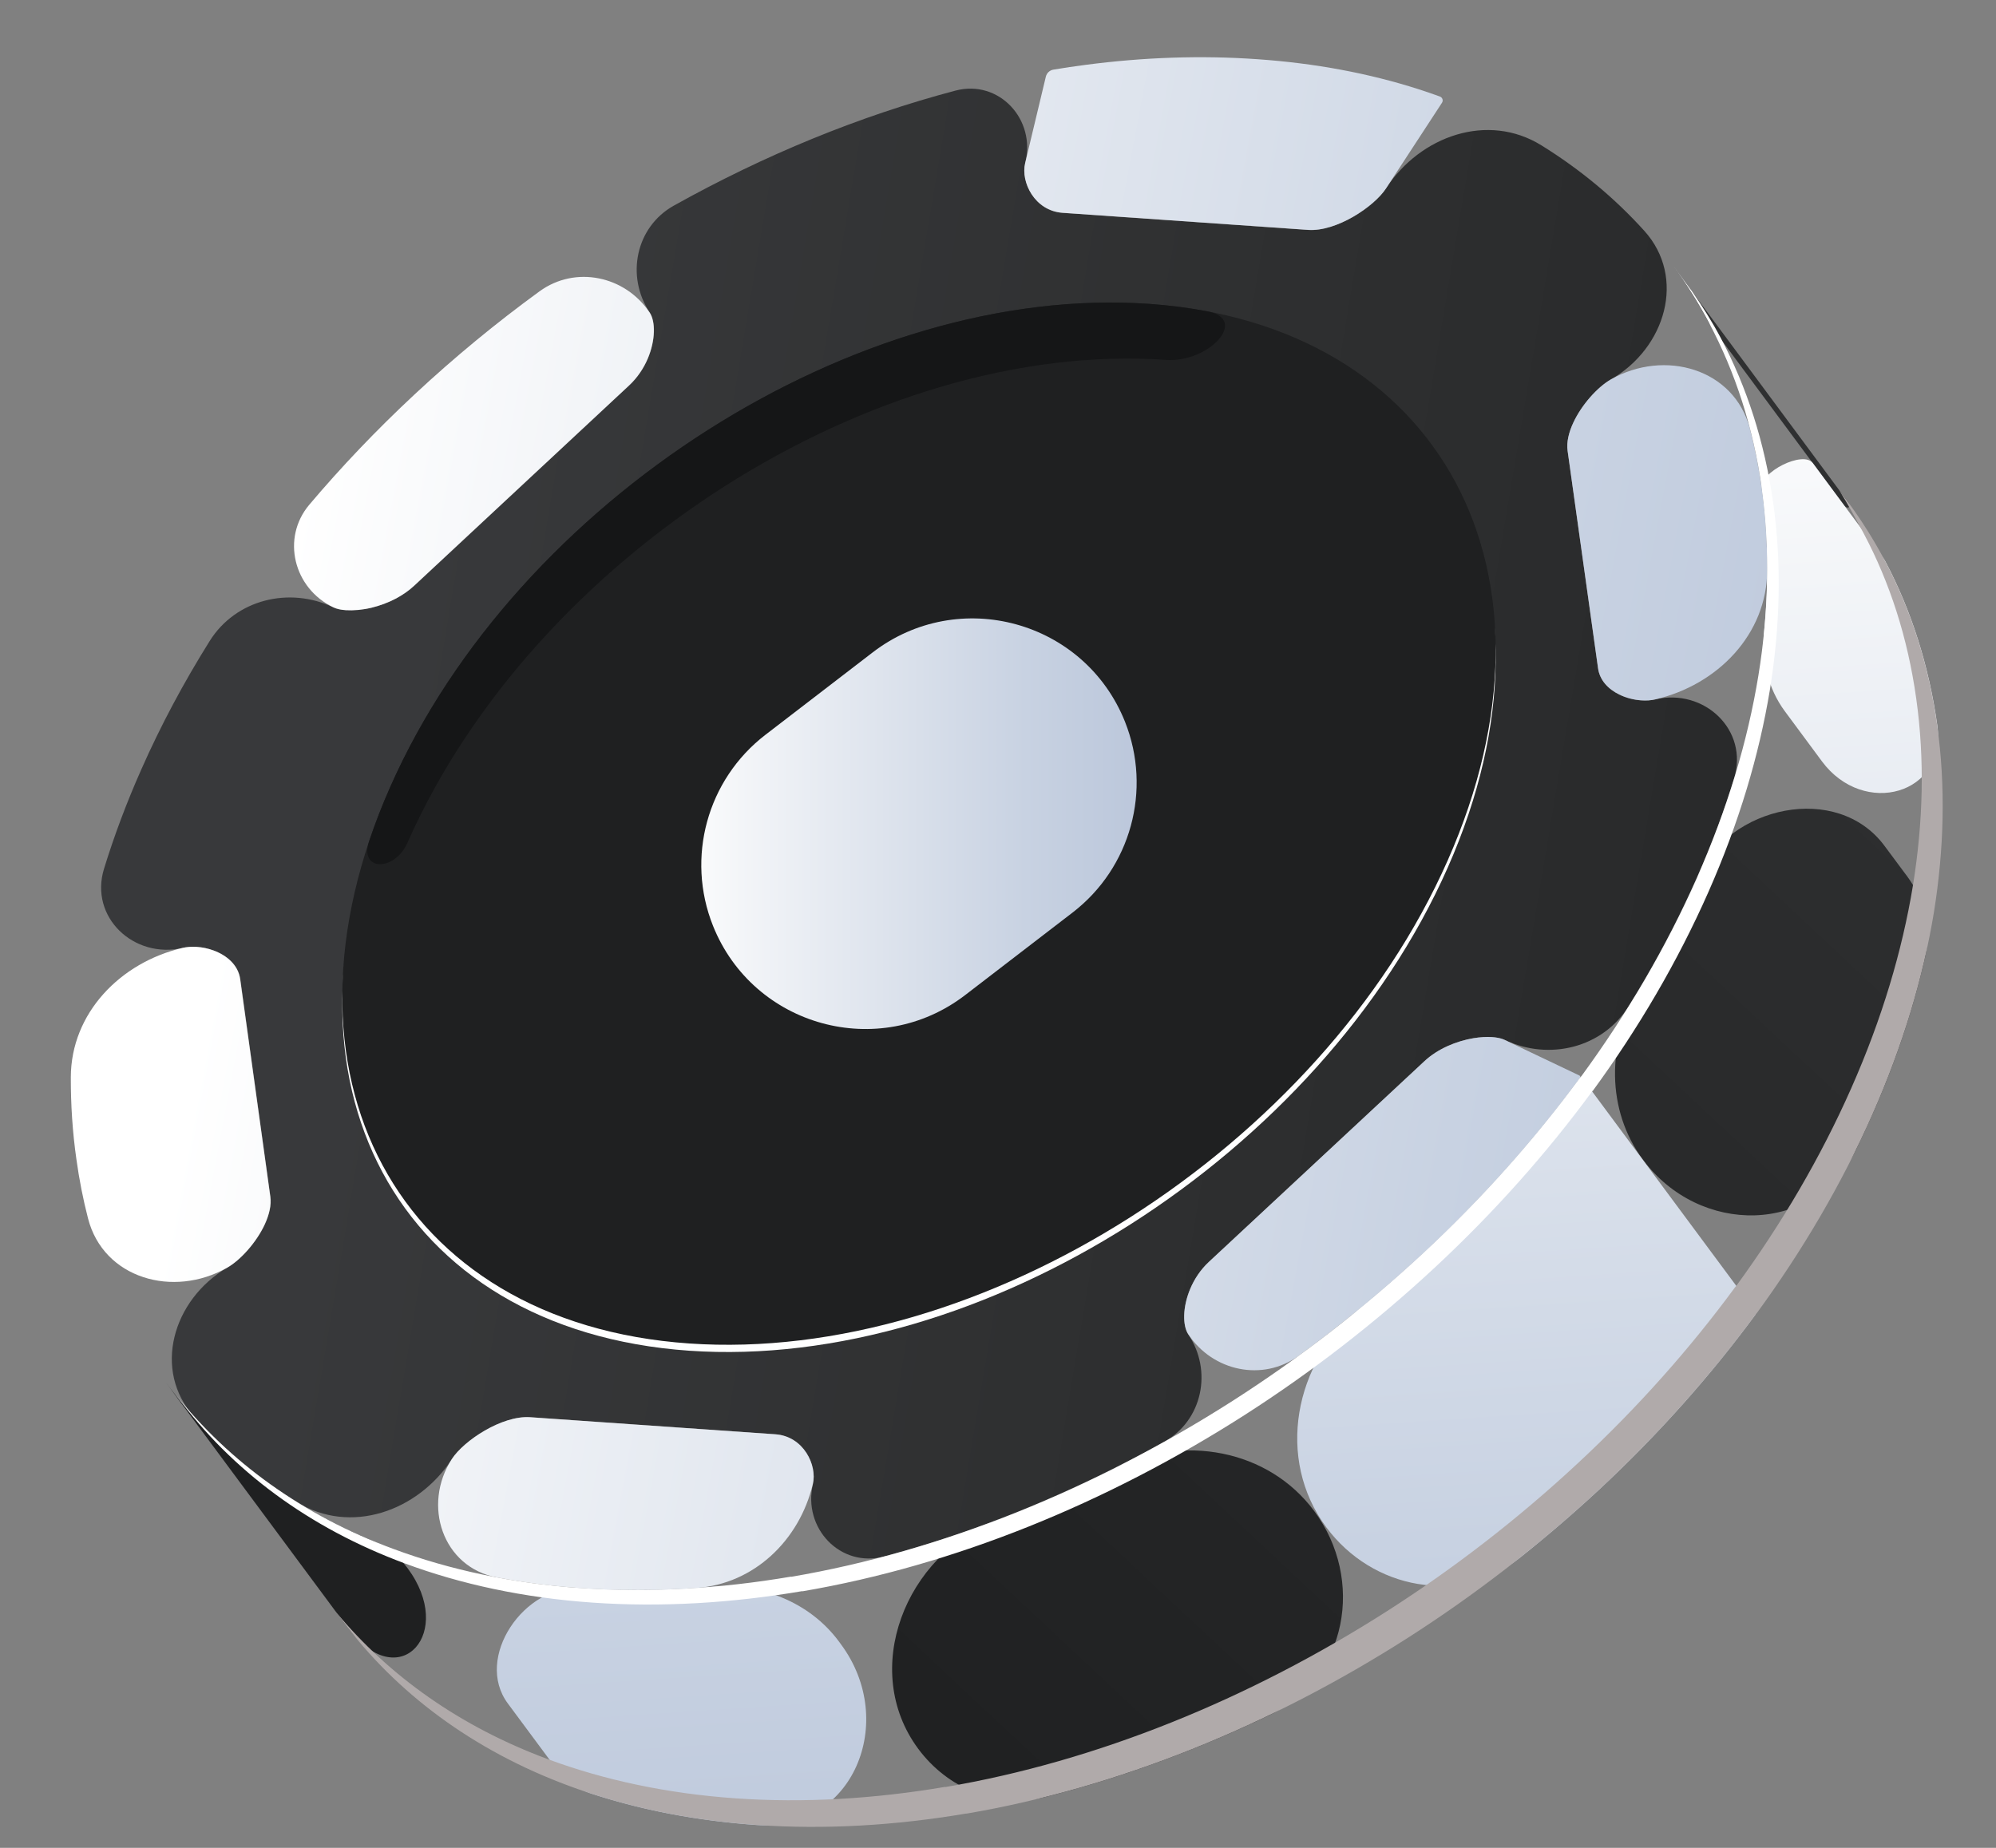 <svg width="27" height="25" viewBox="0 0 27 25" fill="none" xmlns="http://www.w3.org/2000/svg">
<rect x="0" y="0" width="27" height="25" fill="#808080" stroke="none"/>
<path d="M22.623 3.587C23.415 4.656 24.206 5.724 24.998 6.792C25.049 6.861 24.991 6.9 24.94 6.831L23.132 4.391C23.123 4.379 23.115 4.367 23.108 4.353C22.965 4.086 22.803 3.83 22.623 3.587Z" fill="url(#paint0_linear_363_8499)"/>
<path d="M4.617 21.905C3.825 20.837 3.034 19.769 2.242 18.701C2.922 19.618 3.858 20.35 5.019 20.837C5.215 20.919 5.388 21.047 5.514 21.217C6.16 22.088 5.417 22.919 4.743 22.07C4.7 22.015 4.658 21.961 4.617 21.905Z" fill="url(#paint1_linear_363_8499)"/>
<path d="M23.831 6.606C23.8 6.389 24.392 6.09 24.523 6.266L25.482 7.56C25.491 7.572 25.498 7.585 25.505 7.598C25.852 8.256 26.091 8.996 26.206 9.811C26.338 10.751 25.211 11.063 24.646 10.301L24.144 9.623C23.915 9.314 23.825 8.925 23.863 8.541C23.927 7.886 23.919 7.238 23.831 6.606Z" fill="url(#paint2_linear_363_8499)"/>
<path d="M9.615 21.469C10.283 21.413 10.949 21.67 11.348 22.208L11.375 22.245C12.153 23.294 11.535 24.782 10.233 24.691C9.426 24.634 8.68 24.489 8.001 24.267C7.8 24.202 7.629 24.071 7.503 23.901L6.869 23.046C6.411 22.428 7.091 21.432 7.858 21.486C8.436 21.526 9.023 21.519 9.615 21.469Z" fill="url(#paint3_linear_363_8499)"/>
<path d="M22.391 9.462C22.333 9.476 22.267 9.48 22.2 9.475C22.1 9.469 21.996 9.442 21.903 9.397C21.756 9.325 21.639 9.205 21.616 9.039L21.205 6.099C21.189 5.982 21.221 5.85 21.281 5.721C21.395 5.474 21.61 5.237 21.788 5.135C22.53 4.711 22.815 3.755 22.241 3.121C21.843 2.681 21.378 2.293 20.85 1.966C20.127 1.518 19.214 1.836 18.748 2.549C18.587 2.797 18.077 3.138 17.694 3.111L14.376 2.88C13.996 2.854 13.806 2.464 13.867 2.209C14.02 1.618 13.514 1.07 12.924 1.226C11.626 1.569 10.338 2.099 9.115 2.782C8.599 3.07 8.462 3.738 8.79 4.23C8.869 4.35 8.869 4.602 8.764 4.85C8.709 4.979 8.626 5.108 8.511 5.215L5.604 7.925C5.53 7.993 5.447 8.05 5.359 8.097C5.251 8.154 5.137 8.195 5.026 8.222C4.9 8.252 4.779 8.263 4.586 8.243C4.558 8.236 4.533 8.228 4.512 8.218C3.912 7.932 3.188 8.11 2.836 8.673C2.485 9.234 2.174 9.815 1.911 10.411C1.71 10.864 1.543 11.312 1.407 11.754C1.206 12.407 1.809 12.978 2.474 12.824C2.525 12.812 2.582 12.808 2.665 12.811C2.74 12.816 2.817 12.832 2.89 12.859C3.07 12.925 3.223 13.055 3.251 13.245L3.658 16.188C3.675 16.304 3.643 16.435 3.583 16.564C3.469 16.811 3.253 17.048 3.076 17.149C2.336 17.582 2.056 18.541 2.632 19.175C3.029 19.612 3.491 19.997 4.016 20.322C4.739 20.769 5.651 20.45 6.115 19.738C6.277 19.49 6.789 19.149 7.17 19.173L10.488 19.404C10.871 19.431 11.057 19.823 10.997 20.078C10.855 20.673 11.367 21.215 11.958 21.058C13.25 20.714 14.531 20.186 15.749 19.506C16.266 19.217 16.404 18.547 16.075 18.055C15.995 17.936 15.996 17.684 16.1 17.436C16.155 17.307 16.238 17.179 16.353 17.072L19.264 14.361C19.45 14.185 19.706 14.084 19.931 14.046C20.023 14.031 20.11 14.026 20.222 14.035C20.274 14.041 20.319 14.053 20.355 14.069C20.955 14.355 21.68 14.177 22.031 13.613C22.381 13.052 22.69 12.472 22.953 11.876C23.154 11.422 23.321 10.973 23.457 10.531C23.657 9.879 23.056 9.308 22.391 9.462Z" fill="url(#paint4_linear_363_8499)"/>
<path d="M22.952 11.876C23.386 10.895 24.854 10.582 25.492 11.444L25.799 11.857C26.03 12.168 26.129 12.56 26.044 12.938C25.886 13.635 25.65 14.351 25.327 15.081C25.256 15.241 25.182 15.4 25.105 15.558C24.54 16.711 22.988 16.72 22.223 15.688C21.727 15.018 21.735 14.11 22.164 13.394C22.459 12.902 22.723 12.395 22.952 11.876Z" fill="url(#paint5_linear_363_8499)"/>
<path d="M15.059 19.87C15.994 19.401 17.155 19.604 17.778 20.444C18.464 21.37 18.226 22.695 17.187 23.197C16.194 23.675 15.17 24.053 14.14 24.312C13.49 24.476 12.82 24.199 12.421 23.66C11.631 22.594 12.244 21.036 13.484 20.564C14.016 20.362 14.542 20.13 15.059 19.87Z" fill="url(#paint6_linear_363_8499)"/>
<path d="M5.602 7.924L8.509 5.215C8.625 5.107 8.708 4.979 8.763 4.849C8.867 4.601 8.868 4.35 8.788 4.229C8.456 3.731 7.783 3.589 7.299 3.941C6.715 4.366 6.149 4.832 5.607 5.337C5.091 5.818 4.617 6.316 4.185 6.827C3.801 7.28 3.973 7.962 4.51 8.217C4.531 8.227 4.556 8.236 4.585 8.242C4.599 8.246 4.614 8.248 4.629 8.25C4.645 8.252 4.661 8.254 4.678 8.256C4.778 8.262 4.899 8.252 5.025 8.222C5.135 8.195 5.249 8.154 5.357 8.097C5.445 8.049 5.529 7.993 5.602 7.924Z" fill="url(#paint7_linear_363_8499)"/>
<path d="M18.749 2.549L19.506 1.39C19.526 1.359 19.512 1.319 19.478 1.306C19.382 1.271 19.285 1.238 19.186 1.206C18.521 0.993 17.792 0.855 17.007 0.801C16.246 0.747 15.47 0.775 14.688 0.877C14.542 0.896 14.396 0.917 14.25 0.942C14.199 0.95 14.159 0.988 14.147 1.038L13.867 2.208C13.806 2.463 13.995 2.853 14.375 2.879L17.694 3.11C18.077 3.137 18.587 2.797 18.749 2.549Z" fill="url(#paint8_linear_363_8499)"/>
<path d="M3.248 13.245C3.221 13.055 3.067 12.925 2.888 12.859C2.815 12.832 2.738 12.816 2.663 12.811C2.655 12.811 2.646 12.81 2.638 12.81C2.579 12.808 2.523 12.812 2.472 12.824C1.628 13.02 0.96 13.708 0.958 14.574C0.957 14.947 0.981 15.316 1.033 15.68C1.071 15.957 1.124 16.226 1.191 16.485C1.4 17.298 2.345 17.566 3.074 17.15C3.251 17.049 3.467 16.811 3.581 16.565C3.64 16.436 3.673 16.304 3.656 16.188L3.248 13.245Z" fill="url(#paint9_linear_363_8499)"/>
<path d="M23.831 6.607C23.792 6.329 23.738 6.06 23.671 5.801C23.461 4.988 22.517 4.718 21.789 5.134C21.611 5.237 21.395 5.474 21.281 5.721C21.221 5.85 21.189 5.982 21.205 6.098L21.617 9.039C21.639 9.204 21.756 9.324 21.904 9.396C21.996 9.442 22.1 9.468 22.2 9.475C22.268 9.48 22.333 9.476 22.392 9.462C23.235 9.266 23.903 8.58 23.905 7.714C23.906 7.341 23.882 6.971 23.831 6.607Z" fill="url(#paint10_linear_363_8499)"/>
<path d="M10.487 19.405L7.169 19.174C6.788 19.149 6.275 19.49 6.113 19.738C5.707 20.363 5.988 21.204 6.72 21.341C7.085 21.41 7.464 21.459 7.858 21.486C8.372 21.522 8.894 21.52 9.42 21.484C10.199 21.431 10.815 20.838 10.995 20.078C11.056 19.823 10.87 19.431 10.487 19.405Z" fill="url(#paint11_linear_363_8499)"/>
<path d="M20.223 14.035C20.21 14.034 20.198 14.032 20.185 14.031C20.111 14.026 20.024 14.031 19.932 14.046C19.707 14.084 19.451 14.185 19.264 14.361L16.353 17.072C16.238 17.179 16.155 17.307 16.101 17.436C15.996 17.684 15.995 17.936 16.076 18.055C16.408 18.553 17.081 18.696 17.565 18.344C18.148 17.919 18.715 17.454 19.258 16.95C20.066 16.197 20.771 15.401 21.372 14.583C21.381 14.572 21.377 14.557 21.365 14.551L20.355 14.07C20.32 14.053 20.275 14.041 20.223 14.035Z" fill="url(#paint12_linear_363_8499)"/>
<path d="M21.371 14.583C21.379 14.572 21.394 14.572 21.401 14.583L23.746 17.746C23.755 17.758 23.755 17.775 23.745 17.787C23.144 18.605 22.439 19.401 21.631 20.154C21.282 20.478 20.924 20.785 20.559 21.076C19.74 21.727 18.564 21.504 17.941 20.663C17.255 19.738 17.504 18.431 18.395 17.701C18.688 17.461 18.975 17.21 19.256 16.949C20.065 16.197 20.769 15.4 21.371 14.583Z" fill="url(#paint13_linear_363_8499)"/>
<path d="M15.542 4.209C11.592 3.933 6.996 6.86 5.279 10.743C3.561 14.627 5.371 17.998 9.321 18.274C13.272 18.549 17.865 15.623 19.583 11.739C21.301 7.856 19.492 4.484 15.542 4.209Z" fill="white"/>
<path d="M15.542 4.111C11.592 3.836 6.996 6.762 5.279 10.645C3.561 14.529 5.371 17.901 9.321 18.176C13.272 18.451 17.865 15.525 19.583 11.641C21.301 7.758 19.492 4.386 15.542 4.111Z" fill="#1F2021"/>
<path d="M15.218 9.765C14.672 8.397 12.971 7.93 11.804 8.827L10.353 9.942C9.566 10.548 9.276 11.603 9.645 12.526C10.192 13.892 11.892 14.358 13.058 13.461L14.509 12.346C15.296 11.741 15.585 10.687 15.218 9.765Z" fill="url(#paint14_linear_363_8499)"/>
<path d="M5.511 11.403C7.229 7.52 11.825 4.594 15.775 4.869C16.353 4.909 16.9 4.319 16.331 4.212C16.079 4.164 15.816 4.13 15.543 4.111C11.593 3.836 6.997 6.762 5.28 10.645C5.169 10.894 5.074 11.141 4.992 11.385C4.857 11.789 5.339 11.793 5.511 11.403Z" fill="#151617"/>
<path d="M26.204 9.811C26.088 8.988 25.846 8.242 25.493 7.578C25.347 7.303 25.182 7.041 24.998 6.792C24.959 6.741 24.921 6.689 24.882 6.637C25.001 6.829 25.114 7.036 25.211 7.218C25.563 7.881 25.806 8.628 25.921 9.451C26.037 10.275 26.015 11.126 25.876 11.983C25.731 12.864 25.458 13.782 25.043 14.72C24.628 15.659 24.099 16.559 23.48 17.406C23.48 17.406 23.48 17.406 23.479 17.406L23.478 17.405C23.478 17.405 23.477 17.405 23.477 17.406C23.478 17.406 23.478 17.406 23.478 17.407C23.472 17.413 23.468 17.42 23.462 17.427C22.861 18.244 22.156 19.041 21.347 19.793C20.532 20.552 19.663 21.221 18.765 21.796C16.895 22.991 14.835 23.829 12.79 24.177C12.789 24.177 12.788 24.177 12.788 24.176C12.787 24.175 12.786 24.175 12.786 24.175C11.831 24.337 10.877 24.395 9.949 24.33C9.02 24.265 8.171 24.082 7.411 23.8C6.229 23.362 5.266 22.678 4.546 21.811C4.569 21.842 4.592 21.873 4.616 21.905C5.353 22.9 6.393 23.678 7.695 24.161C8.454 24.442 9.303 24.625 10.232 24.69C11.161 24.755 12.114 24.698 13.069 24.536C13.07 24.535 13.07 24.536 13.071 24.536C13.072 24.537 13.072 24.537 13.073 24.537C15.119 24.189 17.179 23.351 19.048 22.156C19.946 21.581 20.815 20.912 21.631 20.154C22.44 19.401 23.144 18.604 23.746 17.787C23.751 17.78 23.756 17.773 23.761 17.767C23.761 17.767 23.761 17.766 23.761 17.766C23.761 17.766 23.761 17.765 23.762 17.765L23.763 17.766C23.763 17.767 23.764 17.767 23.764 17.766C24.383 16.919 24.912 16.019 25.327 15.081C25.742 14.142 26.015 13.224 26.16 12.344C26.298 11.487 26.32 10.635 26.204 9.811Z" fill="#B0AAAA"/>
<path d="M23.108 12.072C23.523 11.133 23.796 10.216 23.941 9.335C24.08 8.478 24.102 7.626 23.986 6.803C23.87 5.979 23.628 5.233 23.275 4.569C23.161 4.354 23.031 4.148 22.893 3.948C22.804 3.828 22.714 3.708 22.625 3.587C22.81 3.836 22.975 4.098 23.121 4.373C23.473 5.037 23.716 5.783 23.832 6.607C23.947 7.431 23.925 8.282 23.786 9.139C23.642 10.02 23.369 10.938 22.954 11.876C22.538 12.815 22.01 13.715 21.39 14.562C21.39 14.562 21.39 14.562 21.39 14.563C21.391 14.564 21.39 14.564 21.389 14.563L21.389 14.563C21.389 14.563 21.388 14.563 21.387 14.563C21.382 14.57 21.378 14.576 21.373 14.583C20.771 15.401 20.067 16.197 19.258 16.95C18.442 17.708 17.573 18.377 16.675 18.952C14.806 20.146 12.747 20.984 10.702 21.333C10.702 21.333 10.701 21.332 10.7 21.332C10.7 21.331 10.699 21.331 10.698 21.331C9.743 21.493 8.788 21.551 7.859 21.486C6.93 21.421 6.082 21.238 5.322 20.956C4.09 20.5 3.097 19.776 2.368 18.857C2.378 18.87 2.388 18.883 2.398 18.896C3.135 19.892 4.175 20.67 5.477 21.152C6.236 21.434 7.085 21.617 8.014 21.682C8.942 21.747 9.896 21.689 10.851 21.527C10.851 21.527 10.852 21.527 10.853 21.528C10.853 21.529 10.854 21.529 10.855 21.529C12.9 21.18 14.961 20.343 16.83 19.148C17.728 18.573 18.597 17.904 19.413 17.145C20.221 16.393 20.926 15.596 21.527 14.779C21.533 14.772 21.538 14.765 21.543 14.758C21.543 14.758 21.543 14.758 21.543 14.758C21.542 14.757 21.543 14.757 21.543 14.757L21.544 14.758C21.545 14.758 21.545 14.758 21.546 14.758C22.165 13.911 22.693 13.01 23.108 12.072Z" fill="white"/>
<defs>
<linearGradient id="paint0_linear_363_8499" x1="31.515" y1="-2.382" x2="8.857" y2="21.82" gradientUnits="userSpaceOnUse">
<stop stop-color="#38393B"/>
<stop offset="0.326" stop-color="#2F3031"/>
<stop offset="1" stop-color="#1F2021"/>
</linearGradient>
<linearGradient id="paint1_linear_363_8499" x1="29.251" y1="-4.507" x2="6.591" y2="19.699" gradientUnits="userSpaceOnUse">
<stop stop-color="#38393B"/>
<stop offset="0.326" stop-color="#2F3031"/>
<stop offset="1" stop-color="#1F2021"/>
</linearGradient>
<linearGradient id="paint2_linear_363_8499" x1="24.497" y1="4.443" x2="25.991" y2="26.947" gradientUnits="userSpaceOnUse">
<stop stop-color="white"/>
<stop offset="0.147" stop-color="#F3F5F8"/>
<stop offset="0.711" stop-color="#C8D2E2"/>
<stop offset="1" stop-color="#B8C4D9"/>
</linearGradient>
<linearGradient id="paint3_linear_363_8499" x1="8.054" y1="5.534" x2="9.548" y2="28.039" gradientUnits="userSpaceOnUse">
<stop stop-color="white"/>
<stop offset="0.147" stop-color="#F3F5F8"/>
<stop offset="0.711" stop-color="#C8D2E2"/>
<stop offset="1" stop-color="#B8C4D9"/>
</linearGradient>
<linearGradient id="paint4_linear_363_8499" x1="5.238" y1="9.936" x2="35.313" y2="14.983" gradientUnits="userSpaceOnUse">
<stop stop-color="#38393B"/>
<stop offset="0.326" stop-color="#2F3031"/>
<stop offset="1" stop-color="#1F2021"/>
</linearGradient>
<linearGradient id="paint5_linear_363_8499" x1="35.291" y1="1.151" x2="12.632" y2="25.355" gradientUnits="userSpaceOnUse">
<stop stop-color="#38393B"/>
<stop offset="0.326" stop-color="#2F3031"/>
<stop offset="1" stop-color="#1F2021"/>
</linearGradient>
<linearGradient id="paint6_linear_363_8499" x1="34.683" y1="0.583" x2="12.024" y2="24.787" gradientUnits="userSpaceOnUse">
<stop stop-color="#38393B"/>
<stop offset="0.326" stop-color="#2F3031"/>
<stop offset="1" stop-color="#1F2021"/>
</linearGradient>
<linearGradient id="paint7_linear_363_8499" x1="4.322" y1="5.4" x2="27.65" y2="9.777" gradientUnits="userSpaceOnUse">
<stop stop-color="white"/>
<stop offset="0.147" stop-color="#F3F5F8"/>
<stop offset="0.711" stop-color="#C8D2E2"/>
<stop offset="1" stop-color="#B8C4D9"/>
</linearGradient>
<linearGradient id="paint8_linear_363_8499" x1="5.361" y1="-0.131" x2="28.69" y2="4.246" gradientUnits="userSpaceOnUse">
<stop stop-color="white"/>
<stop offset="0.147" stop-color="#F3F5F8"/>
<stop offset="0.711" stop-color="#C8D2E2"/>
<stop offset="1" stop-color="#B8C4D9"/>
</linearGradient>
<linearGradient id="paint9_linear_363_8499" x1="2.445" y1="15.403" x2="25.776" y2="19.781" gradientUnits="userSpaceOnUse">
<stop stop-color="white"/>
<stop offset="0.147" stop-color="#F3F5F8"/>
<stop offset="0.711" stop-color="#C8D2E2"/>
<stop offset="1" stop-color="#B8C4D9"/>
</linearGradient>
<linearGradient id="paint10_linear_363_8499" x1="4.671" y1="3.552" x2="27.999" y2="7.929" gradientUnits="userSpaceOnUse">
<stop stop-color="white"/>
<stop offset="0.147" stop-color="#F3F5F8"/>
<stop offset="0.711" stop-color="#C8D2E2"/>
<stop offset="1" stop-color="#B8C4D9"/>
</linearGradient>
<linearGradient id="paint11_linear_363_8499" x1="1.754" y1="19.086" x2="25.083" y2="23.463" gradientUnits="userSpaceOnUse">
<stop stop-color="white"/>
<stop offset="0.147" stop-color="#F3F5F8"/>
<stop offset="0.711" stop-color="#C8D2E2"/>
<stop offset="1" stop-color="#B8C4D9"/>
</linearGradient>
<linearGradient id="paint12_linear_363_8499" x1="2.793" y1="13.555" x2="26.123" y2="17.933" gradientUnits="userSpaceOnUse">
<stop stop-color="white"/>
<stop offset="0.147" stop-color="#F3F5F8"/>
<stop offset="0.711" stop-color="#C8D2E2"/>
<stop offset="1" stop-color="#B8C4D9"/>
</linearGradient>
<linearGradient id="paint13_linear_363_8499" x1="19.316" y1="4.787" x2="20.81" y2="27.291" gradientUnits="userSpaceOnUse">
<stop stop-color="white"/>
<stop offset="0.147" stop-color="#F3F5F8"/>
<stop offset="0.711" stop-color="#C8D2E2"/>
<stop offset="1" stop-color="#B8C4D9"/>
</linearGradient>
<linearGradient id="paint14_linear_363_8499" x1="9.021" y1="11.143" x2="15.839" y2="11.143" gradientUnits="userSpaceOnUse">
<stop stop-color="white"/>
<stop offset="0.147" stop-color="#F3F5F8"/>
<stop offset="0.711" stop-color="#C8D2E2"/>
<stop offset="1" stop-color="#B8C4D9"/>
</linearGradient>
</defs>
</svg>
